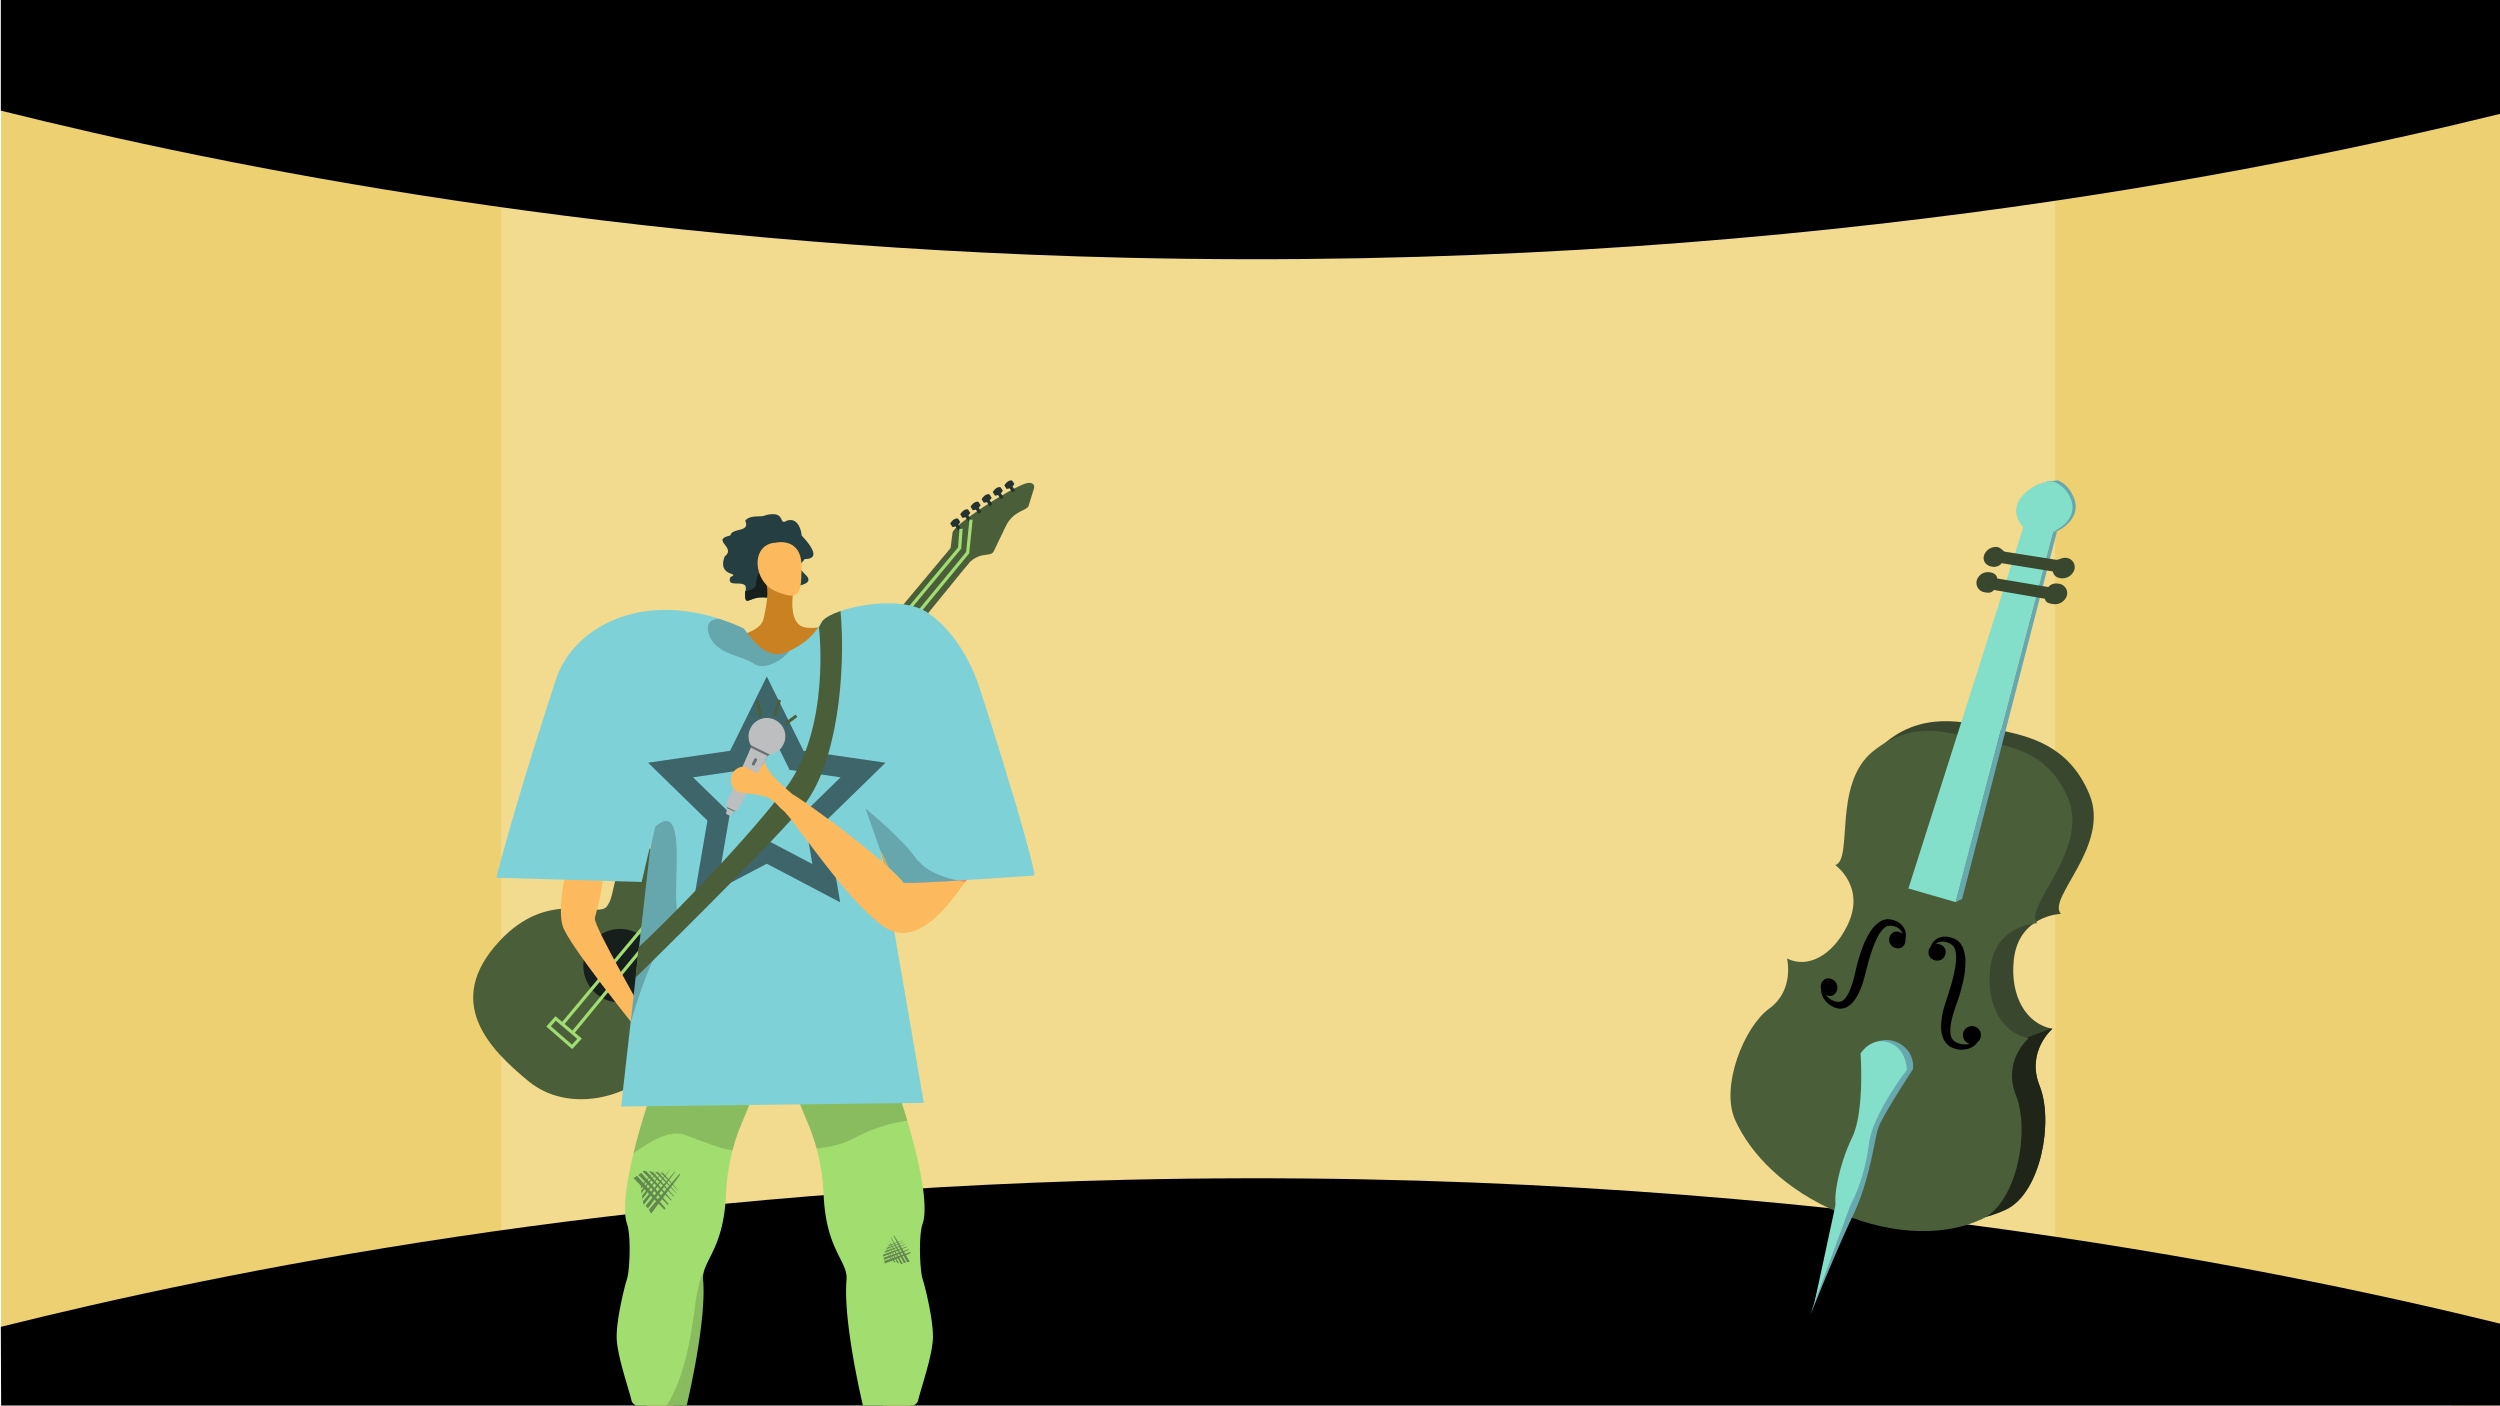 <svg xmlns="http://www.w3.org/2000/svg" xmlns:xlink="http://www.w3.org/1999/xlink" width="1366" height="768" viewBox="0 0 1366 768"><defs><style>.a,.af,.o,.u{fill:none;}.b{clip-path:url(#a);}.c{fill:#f7d45e;}.d{fill:#ffe182;}.e{fill:#c2c2c2;}.e,.w{opacity:0.2;}.f{fill:#000;}.g{clip-path:url(#b);}.h{fill:#fcb95d;}.ac,.ad,.h,.i,.j,.k,.m,.o,.p,.q,.r,.s,.t,.u,.v,.w{fill-rule:evenodd;}.i{fill:#a1dd6f;}.ab,.j{opacity:0.15;}.aj,.k{fill:#4a5e3a;}.l,.m{fill:#243330;}.n,.q{fill:#171f1c;}.o{stroke:#a1dd70;stroke-width:1.752px;}.af,.o,.u{stroke-miterlimit:10;}.p{fill:#243e41;}.r{fill:#c98121;}.s{fill:#f7805c;}.t{fill:#7fd1d8;}.u{stroke:#3e6569;stroke-width:11.428px;}.x{fill:#6d6e71;}.y{fill:#bcbec0;}.z{fill:#e6e7e8;}.aa{opacity:0.5;}.ac,.ae{fill:#d1d3d4;}.ad{fill:#36a5ad;}.af{stroke:#4a5e3a;stroke-width:1.678px;}.ag{fill:#66a8ad;}.ah{fill:#39472e;}.ai{fill:#1f2619;}.ak{fill:#83deca;}</style><clipPath id="a"><rect class="a" width="1366" height="768"/></clipPath><clipPath id="b"><rect class="a" width="399" height="539" transform="translate(0 0.439)"/></clipPath></defs><g class="b"><path class="c" d="M1366.449,16.872V775.336l-242.228-67.586-32.991-6.263,1.636-558.092,29.007-38.07Z"/><path class="c" d="M316.745,125.142,300.694,681.513.649,755.911V5.858L299.494,99.429Z"/><path class="d" d="M698.426,88.742H273.818V706.126h849.165V88.742Z"/><path class="e" d="M1122.883,103.978V87.952H273.718v2.622L.549,5.858v742.9l273.169-67.088V699.45h841.85l8.552,1.608L1366.349,768V16.767Z"/><path class="f" d="M.449,60.451c121.657,30.38,335.7,73.888,615,80.372,352.972,8.194,622.429-47.1,751-78.7V-.329H.449Z"/><path class="f" d="M.449,725c121.657-30.38,335.7-73.888,615-80.372,352.972-8.194,622.429,47.1,751,78.7V772.1L.649,774.944Z"/></g><g transform="translate(0 59.561)"><g class="g" transform="translate(223 169)"><g transform="translate(35.552 33.926)"><path class="h" d="M510.74,765.469s-1.184,16.64-2.964,22.042,11.3,3.723,11.876,3.928,10.694-6.465,10.694-6.465-6.478-1.97-4.359-22.555S510.74,765.469,510.74,765.469Z" transform="translate(-286.851 -261.094)"/><path class="h" d="M382.106,766.965s1.185,16.64,2.964,22.043-11.3,3.723-11.875,3.927-10.7-6.465-10.7-6.465,6.478-1.97,4.359-22.555S382.106,766.965,382.106,766.965Z" transform="translate(-272.423 -261.243)"/><path class="i" d="M423.1,579.345c-1.346,6.307-6.61,14.479-10.289,28.506a116.13,116.13,0,0,0-3.572,24.494c-1.159,26.231-10.325,34.086-12.2,42.316a12.581,12.581,0,0,0-.3,3.939c2.052,23.89-9.44,70.728-9.44,70.728s-2.448.209-5.933.324c-8.316.273-22.551-.014-23.717-5.04-1.663-7.135-8.129-25.1-8.129-35.008s4.284-27.3,5.681-31.515,2.311-23.379,0-29.982c-2.635-7.539-.166-23.257,3.542-38.622,4.3-17.8,10.275-35.116,11.939-38.659,0,0,29.8-12.794,36.187-10.332S425.086,570.035,423.1,579.345Z" transform="translate(-271.132 -241.822)"/><path class="i" d="M533.28,709.6c0,9.908-6.466,27.873-8.129,35.008s-29.65,4.716-29.65,4.716-11.491-46.838-9.44-70.728c.872-10.175-11.153-15.942-12.5-46.255a115.349,115.349,0,0,0-3.83-25.467c-3.665-13.436-8.712-21.377-10.03-27.533-1.988-9.31,9.842-16.381,16.229-18.851s36.188,10.332,36.188,10.332a215.532,215.532,0,0,1,7.1,20.83c5.738,19.2,12.075,45.88,8.382,56.45-2.312,6.6-1.4,25.77,0,29.982S533.28,699.7,533.28,709.6Z" transform="translate(-282.066 -241.822)"/><path class="j" d="M424.117,579.345c-1.346,6.307-6.61,14.479-10.289,28.506-7.359-.951-16.878-5.163-26.389-8.54-7.964-2.822-19.592,4.242-27.678,10.175,4.3-17.8,10.275-35.116,11.939-38.659,0,0,29.8-12.794,36.187-10.332S426.1,570.035,424.117,579.345Z" transform="translate(-272.15 -241.822)"/><path class="j" d="M519.218,591.657a89.318,89.318,0,0,0-29.189,9.685c-6.077,3.2-13.155,4.8-20.3,5.537-3.665-13.436-8.712-21.377-10.03-27.533-1.988-9.31,9.842-16.381,16.229-18.851s36.188,10.332,36.188,10.332A215.532,215.532,0,0,1,519.218,591.657Z" transform="translate(-282.066 -241.822)"/><path class="k" d="M385.054,441.364c-6.134-4.818-22.2-16.163-34.813-9.035s-9.35,22.8-14.805,29.418-31.587-10.175-58.571,18.838c-31.064,33.4-5.248,59.217,15.8,76.554,21.663,17.847,56.183,9.951,73.674-11.28,16.6-20.144,3.738-39.7,10.516-47.925s16.949-9.656,21.192-13.868c4.266-4.232,5.421-6.987,2.812-9.136s-8.063,2.178-13.708-3.772c-5.6-5.9-3.474-15.438,1.154-21.056S387.718,443.458,385.054,441.364Z" transform="translate(-262.477 -228.882)"/><path class="k" d="M378.937,434.375l12.357,10.181L544.9,255.932l-9.984-8.225Z" transform="translate(-274.057 -210.752)"/><path class="k" d="M551.847,245.5l1.292-10.1c.559-4.368,30.488-23.788,39.9-26.886,2.618-.861,5.488-.146,4.551,2.869l-2.931,9.427c-.8,2.557-8.306,2.46-12.456,11.1l-6.544,13.631c-1.2,2.49-4.706,1.361-8.265,2.839s-4.779,2.955-6.823,5.268S550.084,249.145,551.847,245.5Z" transform="translate(-291.226 -206.821)"/><rect class="l" width="1.856" height="3.984" transform="matrix(0.841, -0.541, 0.541, 0.841, 292.422, 3.27)"/><path class="m" d="M585.937,211.336a5.252,5.252,0,0,0,4.289-2.7l-1.18-1.836c-.576-.312-2.574-.239-4.3,2.612Z" transform="translate(-294.521 -206.672)"/><rect class="l" width="1.857" height="3.984" transform="matrix(0.841, -0.54, 0.54, 0.841, 286.096, 6.934)"/><path class="m" d="M578.914,215.405a5.257,5.257,0,0,0,4.288-2.7l-1.181-1.838c-.575-.312-2.573-.239-4.3,2.612Z" transform="translate(-293.823 -207.076)"/><rect class="l" width="1.856" height="3.984" transform="translate(280.006 10.808) rotate(-32.695)"/><path class="m" d="M572.151,219.707a5.249,5.249,0,0,0,4.288-2.7l-1.179-1.837c-.577-.313-2.574-.238-4.3,2.613Z" transform="translate(-293.15 -207.504)"/><rect class="l" width="1.856" height="3.984" transform="matrix(0.842, -0.54, 0.54, 0.842, 273.979, 14.903)"/><path class="m" d="M565.458,224.253a5.252,5.252,0,0,0,4.288-2.7l-1.179-1.837c-.576-.312-2.575-.239-4.3,2.613Z" transform="translate(-292.485 -207.956)"/><rect class="l" width="1.856" height="3.984" transform="translate(268.32 19.07) rotate(-32.695)"/><path class="m" d="M559.175,228.881a5.254,5.254,0,0,0,4.288-2.7l-1.179-1.837c-.576-.313-2.575-.239-4.3,2.612Z" transform="translate(-291.86 -208.416)"/><rect class="l" width="1.857" height="3.984" transform="translate(262.849 24.076) rotate(-32.708)"/><path class="m" d="M553.1,234.439a5.246,5.246,0,0,0,4.287-2.7l-1.179-1.837c-.575-.313-2.573-.238-4.3,2.613Z" transform="translate(-291.256 -208.969)"/><circle class="n" cx="20.105" cy="20.105" r="20.105" transform="translate(60.152 245.087)"/><g transform="translate(41.192 21.421)"><path class="o" d="M534.377,236.015l-.75,10.529L316.138,507.191" transform="translate(-309.005 -231.011)"/><path class="o" d="M322.476,511.276,538.62,248.549l1.857-18.091" transform="translate(-309.635 -230.458)"/><path class="o" d="M312.075,533.111l13.065,11.082-4.082,4.451L308.217,537.47Z" transform="translate(-308.217 -260.552)"/></g><path class="h" d="M319.021,440.082c-.339,1.016-5.421,22.714-2.371,32.534s39.3,55.224,46.42,63.356c0,0-2.182-14.266-2.139-15.281s-26.829-47.183-26.7-52.147c.042-1.694,3.816-11.181,5.149-28.462S319.021,440.082,319.021,440.082Z" transform="translate(-267.767 -229.117)"/><path class="p" d="M458.686,251.685c-3.78,4.942-4.82,3.01,1.345,9.567,2.777,4.257-3.817,4.318-8.5,6.569a8.947,8.947,0,0,0-2.655,1.81c-2.324,2.006-6.961,2.435-11.364,3.083-9.37-1.125-11.646,6.313-11.377-3.083.037-.122.086-.244.111-.367,2.3-7.939-10.875-.661-8.184-7.719,6.154-2.789-7.535.269-3.083-11.364,6.557-4.894-8.012-8.943,3.083-11.377.722-4.367,11.035-1.456,8.074-8.074,2.961-3.56,8.551-1.517,11.377-3.083,11.291-2.545,6.557,6.055,11.364,3.083,6.373-2.153,8.037,6.067,8.086,8.074C460.619,242.744,468.436,251.685,458.686,251.685Z" transform="translate(-277.518 -208.71)"/><path class="q" d="M452.9,270.667a8.947,8.947,0,0,0-2.655,1.81c-2.324,2.006-6.96,2.435-11.364,3.083-9.37-1.125-11.646,6.313-11.377-3.083.037-.122.086-.244.111-.367,3.07-.575,5.884-1.7,5.883-4.123,0-10.954,12.976-12.191,12.976-12.191s3.526,7.445,3.746,8.252C450.327,264.465,451.587,267.56,452.9,270.667Z" transform="translate(-278.884 -211.557)"/><path class="r" d="M403.766,299.291s28.985-.413,31.469-11.593,2.9-17.278,0-23.752,16.562,7.19,16.562,7.19-2.07,8.695,0,15.32,6.625,6.759,13.664,6.071,0,21.671,0,21.671-25.215,2.735-27.1,3.645-27.97.332-29.212,0S403.766,299.291,403.766,299.291Z" transform="translate(-276.526 -212.194)"/><path class="s" d="M394.068,495c1.178.089,6.794-2.275,15.774,3.422S428,513.019,434.8,511.65s2.243-9.116-1.688-10.817c-3.538-1.531-10.221-3.522-8.773-6.062s4.6-2.252,7.774.009,5.71.083,4.621-1.185-8.964-5.787-10.864-6.167c-1.4-.281-7.792,1.643-11.146.831s-16.684-5.232-16.684-5.232Z" transform="translate(-275.562 -234.151)"/><path class="h" d="M444.968,244.41s14.078-3.3,14.078,13.091-1.656,18.465-14.078,13.5S430.889,245.153,444.968,244.41Z" transform="translate(-279.634 -210.397)"/><path class="t" d="M570.537,428.787l-.245.022c-2.217.209-19.325,1.8-36.757,3.255-1.887.158-3.781.317-5.66.468-4.111.331-8.15.647-11.924.928-10.138.749-18.368,1.231-20.953,1.058l-3.909-8.69-3.305-7.351-1.512-3.363.144,1.483,1.044,6.063,6.531,37.974,16.1,93.56-165.389,2,5.162-45.772,2.787-24.712,1.907-16.869,6-53.181.447-3.939L355.955,433.5l-79.44-2.311s9.238-37.2,32.653-108.543c8.663-26.411,43.317-47.673,88.988-32.963a119.8,119.8,0,0,1,13.047,5.069c2.246,1.022,10.836,19.311,24.732,12.874.3-.137.591-.274.879-.418,12.686-6.12,15.588-13.1,17.669-15.971,0-.007.007-.014.014-.022.072-.086.137-.172.2-.258,1.462-1.843,5.019-3.795,9.886-5.451,13.22-4.5,36.159-7.194,48.048,1.151S535.476,310.166,541.678,331c10.419,32,21.695,69.389,26.893,89.887.086.339.166.663.245.98C569.91,426.253,570.537,428.787,570.537,428.787Z" transform="translate(-263.873 -214.087)"/><path class="h" d="M525.657,436.136c-1.519,1.285-2.235,3.375-12.472,6.725-4.517-7.223-46.723-39.988-60.712-48.4-3.113-2.688-7.116-6.186-8.462-7.54-2.312-2.327-6.417-7.569-6.332-8.928s-6.728-6.8-8.3-7.066-2.088,2.872,1.313,4.339,4.635,4.62,3.283,7.047-4.722-2.98-8.385-2.88-8.376,3.924-6.141,10.121,9.13,3.093,18.7,6.337c4.379,1.483,6.088,4.918,8.826,7.074,6.374,5.02,32.988,47.33,54.909,63.433s43.632-24.235,46.146-25.307C548.041,441.09,527.176,434.851,525.657,436.136Z" transform="translate(-278.028 -223.003)"/><path class="u" d="M434.812,339.96l16.253,32.932,36.342,5.281-26.3,25.634,6.208,36.2-32.505-17.089L402.306,440l6.208-36.2-26.3-25.634,36.342-5.281Z" transform="translate(-274.383 -219.925)"/><path class="v" d="M560.685,450.3c-.583.742-1.325,1.764-2.21,2.981Z" transform="translate(-291.909 -230.897)"/><path class="w" d="M372.694,485.34c-4.493,5.617-11.4,27.21-14.732,38.212l10.692-94.762,2.773-12.32c17.28-15.5,9.907,29.737,11.686,43.46S378.793,477.715,372.694,485.34Z" transform="translate(-271.971 -227.215)"/><path class="w" d="M449.576,308.136c-4.112,5.328-13.731,10.808-19.253,7.193-8.151-5.328-22.724-5.335-25.266-17.784-1.008-4.925,1.937-6.653,5.861-6.934a119.8,119.8,0,0,1,13.047,5.069C426.21,296.7,434.8,314.99,448.7,308.554,448.992,308.417,449.287,308.28,449.576,308.136Z" transform="translate(-276.634 -215.018)"/><path class="k" d="M451.571,393.775c-22.185,25.633-90.514,92.407-90.514,92.407l1.548-16.553c.115-.1.23-.209.359-.316,9.3-8.31,55.1-53.743,79.865-86.331,25.108-33.027,18.382-88.1,18.382-88.1s.663-1.354,1.678-3.183c0-.007.007-.014.014-.022.072-.086.137-.172.2-.258,1.462-1.843,5.019-3.795,9.886-5.451C475.986,318.627,471.421,370.842,451.571,393.775Z" transform="translate(-272.279 -214.557)"/><g transform="translate(138.103 129.814)"><path class="x" d="M429.429,367.273l.081,1.417-13.062,32.247.2.964L420,403.561l1.361-.461,17.315-29.864,1.177-.792s-.578-3.9-.471-4.118S429.429,367.273,429.429,367.273Z" transform="translate(-415.89 -352.455)"/><path class="y" d="M420.161,403.118l-3.206-1.591a1.735,1.735,0,0,1-.819-2.251l13.328-30.43,9.161,4.547-16.178,29.016A1.734,1.734,0,0,1,420.161,403.118Z" transform="translate(-415.845 -352.612)"/><path class="y" d="M418.082,409.744l-2.253-1.118.759-2.9,3.345,1.661Z" transform="translate(-415.829 -356.279)"/><path class="y" d="M444.131,351.944l-.179-.088a9.918,9.918,0,0,0-13.293,4.474l-.089.179a9.9,9.9,0,0,0,.16,9.128l10.42,5.172a9.9,9.9,0,0,0,7.367-5.393l.089-.179A9.918,9.918,0,0,0,444.131,351.944Z" transform="translate(-417.191 -350.819)"/><g transform="translate(13.809 21.637)"><rect class="z" width="4.408" height="1.773" rx="0.886" transform="translate(0 3.948) rotate(-63.603)"/><rect class="x" width="4.408" height="1.773" rx="0.886" transform="translate(0 3.948) rotate(-63.603)"/></g><path class="s" d="M522.808,449.715a10.272,10.272,0,0,1,.712.98Z" transform="translate(-426.466 -360.653)"/><path class="h" d="M544.594,446.092c-7.431,10.21-25,34.021-42.7,21.01-21.924-16.1-48.537-58.415-54.909-63.434-2.743-2.152-4.45-5.587-8.827-7.07a44.3,44.3,0,0,0-10.613-1.908c-.144-.007-.287-.022-.431-.043-2.845-.281-5.055-.684-6.495-2.347a4.547,4.547,0,0,1-.475-.62,6.838,6.838,0,0,1-.691-1.418c-2.153-5.976,2.138-9.741,5.738-10.094.115-.014.238-.022.353-.029h.05c1.577-.043,3.1.936,4.428,1.865a2.841,2.841,0,0,0,.777.547c1.159.814,2.124,1.4,2.794.922a1.3,1.3,0,0,0,.389-.454,3.981,3.981,0,0,0,.324-.771,4.189,4.189,0,0,0,.137-.6,3.8,3.8,0,0,0,.561-.922l.022-.022a.1.1,0,0,0-.014.043c.022-.036.036-.065.05-.094s.022-.022.043-.043c.043-.057.094-.107.144-.165q.108-.119.238-.238c.094-.108.2-.209.3-.31.151-.144.3-.288.439-.432a7.863,7.863,0,0,0,1.173-1.462,1.239,1.239,0,0,1,.274.692c-.079,1.361,4.025,6.6,6.335,8.928,1.346,1.354,5.35,4.853,8.461,7.539,10.1,6.077,34.921,24.855,49.631,37.535,1.62,6.977,3.931,17.215,3.708,18.217-.338,1.526,12.032.676,13.385,1.015C520.106,452.161,535.795,448.633,544.594,446.092Z" transform="translate(-416.132 -353.523)"/><path class="s" d="M558.455,448.27a1.3,1.3,0,0,0-.359.288h-.007a9.759,9.759,0,0,0-.872,1.029c-1.13-.2-2.426-.447-3.83-.748-4.5.266-8.885.518-12.867.72-8.157.411-14.623.648-16.921.49v-.007c10.239-3.348,10.952-5.437,12.471-6.725a2.906,2.906,0,0,1,1.707-.13C543.105,443.683,558.455,448.27,558.455,448.27Z" transform="translate(-426.545 -359.999)"/><path class="t" d="M591.106,433.181c-.079-.317-.159-.641-.245-.98-2.3-9.089-5.805-21.5-9.895-35.287-7.269.322-14.644-.313-21.851-.674-13.737-.688-27.7-1.839-41.438-.82a9.279,9.279,0,0,1-1.459-.019,19.507,19.507,0,0,1-9.348,3.419,22.029,22.029,0,0,1-6.185-.252c.173,1.037.324,2.087.425,3.147.367,1.476.777,2.952,1.209,4.428,1.209,4.162,2.592,8.294,3.781,12.391.864,2.981,1.756,5.969,2.477,9l.065.281.065.094a.022.022,0,0,0,.007.014l1.361,1.865,10.534,14.487.712.98v.007c2.3.158,8.763-.079,16.921-.49,3.982-.2,8.367-.454,12.867-.72l4.7-.281h.007c18.367-1.131,37.009-2.463,37.009-2.463s-.086-.41-.245-1.188C592.3,438.8,591.8,436.414,591.106,433.181Z" transform="translate(-424.266 -355.214)"/><path class="w" d="M535.476,439.461a21.645,21.645,0,0,1-4.947-3.924,15.061,15.061,0,0,0-1.834-1.686h0c-7.721-11.472-28.237-28.172-28.237-28.172l8.226,23.29a.022.022,0,0,0,.007.014c.05.23.7,2.93,1.526,6.466a96.749,96.749,0,0,1,10.368,9.886l.712.98v.007c2.3.158,8.763-.079,16.921-.49,3.982-.2,8.367-.454,12.867-.72C546.3,444.069,540.286,442.341,535.476,439.461Z" transform="translate(-424.244 -356.274)"/></g><g class="aa" transform="translate(87.576 376.052)"><g transform="translate(4.036)"><path class="l" d="M385.694,627.509l-.628.736-6,7.034-10.039,11.772c.277.413.543.839.792,1.281.161.285.316.572.467.861,2.25-3.012,5.42-7.258,8.613-11.534,2.586-3.478,5.185-6.975,7.318-9.843Z" transform="translate(-364.685 -624.569)"/><path class="l" d="M383.075,625.881l-2.267,2.658-4.786,5.613-8.975,10.521a15.208,15.208,0,0,1,1.282,1.507l7.561-10.127,6.555-8.816.883-1.2Z" transform="translate(-364.488 -624.407)"/><path class="l" d="M366.152,643.8c2.7-3.609,13.3-17.8,14.526-19.542l-.019-.013L365.507,642l.01,1.272Q365.842,643.527,366.152,643.8Z" transform="translate(-364.334 -624.244)"/><path class="l" d="M377.243,624.57c-.249.445-12.188,16.4-12.188,16.4l-.019-2.1Z" transform="translate(-364.288 -624.276)"/><path class="l" d="M374.184,624.828c-.2.355-9.733,13.1-9.733,13.1l-.019-1.677Z" transform="translate(-364.228 -624.302)"/><path class="l" d="M372,624.758c-.159.283-7.775,10.465-7.775,10.465l-.016-1.339Z" transform="translate(-364.205 -624.295)"/></g><g transform="translate(0 1.1)"><path class="l" d="M377.249,646.338l-15.562-17.747q-.969.636-1.964,1.231c4.527,4.638,11.183,11.453,16.938,17.329Q376.954,646.744,377.249,646.338Z" transform="translate(-359.723 -625.776)"/><path class="l" d="M379.235,643.837l-14.946-17.046q-.778.589-1.581,1.136c3.8,3.895,10.651,10.91,16.111,16.482Z" transform="translate(-360.02 -625.597)"/><path class="l" d="M381.106,641.464,367.36,625.787l-1.312-.322q-.336.285-.68.559c2.622,2.687,10.218,10.471,15.467,15.822Z" transform="translate(-360.284 -625.465)"/><path class="l" d="M382.853,639.465l-11.589-13.218-2.341-.575s8.65,8.87,13.748,14.062Z" transform="translate(-360.638 -625.486)"/><path class="l" d="M384.449,637.64l-9.812-11.19-1.871-.458s7.6,7.8,11.568,11.829Z" transform="translate(-361.02 -625.517)"/><path class="l" d="M385.852,636.354l-8.231-9.387-1.5-.367s6.6,6.767,9.632,9.848C385.788,636.416,385.82,636.385,385.852,636.354Z" transform="translate(-361.354 -625.578)"/></g></g><g class="aa" transform="translate(223.889 412.452)"><g transform="translate(1.1)"><path class="l" d="M517.488,664.9l.279.547,2.667,5.225,4.462,8.746c.31-.062.624-.114.944-.153.206-.026.412-.047.619-.065l-4.67-7.853-3.992-6.683Z" transform="translate(-512.823 -664.663)"/><path class="l" d="M515.88,666.094l1.008,1.975,2.127,4.17L523,680.058a9.685,9.685,0,0,1,1.2-.386c-.974-1.637-2.531-4.254-4.1-6.894l-3.576-5.986-.486-.808Z" transform="translate(-512.663 -664.794)"/><path class="l" d="M522.249,680.438c-1.46-2.459-7.2-12.122-7.928-13.266l-.012.008,6.73,13.2.747.3C521.94,680.6,522.093,680.515,522.249,680.438Z" transform="translate(-512.507 -664.912)"/><path class="l" d="M513.592,669.454c.2.254,6.655,11.132,6.655,11.132l-1.236-.5Z" transform="translate(-512.436 -665.139)"/><path class="l" d="M512.933,671.469c.159.2,5.315,8.89,5.315,8.89l-.988-.4Z" transform="translate(-512.37 -665.34)"/><path class="l" d="M512.308,672.861c.128.162,4.246,7.1,4.246,7.1l-.79-.316Z" transform="translate(-512.308 -665.478)"/></g><g transform="translate(0 2.729)"><path class="l" d="M526.081,674.872l-14.187,4.812q.138.723.244,1.451c3.82-1.527,9.433-3.774,14.276-5.72Z" transform="translate(-511.166 -668.407)"/><path class="l" d="M525.087,673.146l-13.626,4.621q.155.6.282,1.2c3.207-1.282,8.985-3.594,13.579-5.441Z" transform="translate(-511.123 -668.235)"/><path class="l" d="M524.126,671.495l-12.532,4.25-.508.691c.058.178.111.357.163.535,2.213-.883,8.622-3.446,13.035-5.223Z" transform="translate(-511.086 -668.071)"/><path class="l" d="M523.36,670.043l-10.565,3.582-.906,1.233s7.3-2.916,11.586-4.643Z" transform="translate(-511.166 -667.927)"/><path class="l" d="M522.678,668.752l-8.944,3.033-.723.986s6.418-2.564,9.746-3.908C522.73,668.827,522.7,668.789,522.678,668.752Z" transform="translate(-511.277 -667.798)"/><path class="l" d="M522.265,667.693l-7.5,2.545-.578.788s5.571-2.224,8.114-3.254Z" transform="translate(-511.394 -667.693)"/></g></g><path class="ab" d="M399.638,691.24c2.052,23.89-9.44,70.728-9.44,70.728s-2.448.209-5.933.324c.05-.5-5.9-.45-5.571-.914,13.723-19.187,15.755-53.875,17.662-62.77.439-2.048,1.517-8.283,3.577-11.307A12.581,12.581,0,0,0,399.638,691.24Z" transform="translate(-274.032 -254.462)"/><g transform="translate(214.314 521.114)"><path class="ac" d="M565.255,807.406c-6.134.821-18.547-.115-27.576-.619h-.007c-.288-.022-.555-.036-.829-.05-4.709-.252-8.366-.367-9.489-.007-.122.042-.274.079-.454.122-.447.108-1.065.231-1.822.346-6.811,1.059-24.4,2.11-24.618-3.175a12.974,12.974,0,0,1,.288-3.031c.043-.215.086-.431.144-.648.007-.014.007-.022.014-.036.065-.288.137-.584.223-.879.007-.007.007-.007.007-.014,1.555-5.457,5.321-11.225,6.156-10.728,11.175,6.652,22.1-1.218,24.359-3.01.281-.223.425-.353.425-.353s.424.029,1.231.108c.439.05,1,.115,1.663.195.359.043.748.093,1.173.15.144.022.288.036.432.065q.517.065,1.1.151c.187.029.375.058.575.094h.007c1.059.166,2.24.367,3.543.612.813.151,1.663.317,2.563.5,1.354.274,2.808.6,4.349.958.144.043.3.094.44.144.771.238,1.526.5,2.268.777a47.394,47.394,0,0,1,7.092,3.3l.007.007C568.978,798.37,572.823,806.4,565.255,807.406Z" transform="translate(-500.453 -785.323)"/><path class="ad" d="M558.556,792.386a14.671,14.671,0,0,0-10.52,10.692s-4.81-.885-10.26-1.685c-.468-.065-.951-.13-1.433-.195-.872-.123-1.757-.245-2.636-.353-.756-.093-1.5-.179-2.232-.258-4.046-.432-7.546-.591-8.683-.05-3.082,1.454-22.221,5.09-22.012.453a2.3,2.3,0,0,1,.144-.648c.007-.014.007-.022.014-.036a5.424,5.424,0,0,0,.223-.879c.007-.007.007-.007.007-.014,1.555-5.457,5.321-11.225,6.156-10.728,11.175,6.652,22.1-1.218,24.358-3.01.281-.223.425-.353.425-.353s.424.029,1.231.108c.439.05,1,.115,1.663.195.359.043.748.093,1.173.15.144.022.288.036.432.065q.517.065,1.1.151c.187.029.375.058.575.094h.007c1.059.166,2.24.367,3.543.612.813.151,1.663.317,2.563.5,1.354.274,2.808.6,4.349.958.144.043.3.094.44.144.771.238,1.526.5,2.268.777a47.4,47.4,0,0,1,7.092,3.3Z" transform="translate(-500.486 -785.323)"/><g transform="translate(29.896 0.303)"><path class="ae" d="M540.98,786.026c-.209.195-.5.476-.865.843a21.423,21.423,0,0,0-3.383,4.327,10.159,10.159,0,0,0-.785,1.685c-.079.223-.144.453-.2.684l-2.095-.511a10.959,10.959,0,0,1,1.094-2.722v-.007a16.1,16.1,0,0,1,1.015-1.619,23.929,23.929,0,0,1,2.513-3.046c.359.043.748.093,1.173.15.144.022.288.036.432.065Q540.4,785.939,540.98,786.026Z" transform="translate(-533.65 -785.659)"/></g><g transform="translate(36.779 1.375)"><path class="ae" d="M548.428,787.353c-1.2,1.131-4.291,4.285-5.032,7.352l-2.1-.512c.7-2.88,2.974-5.666,4.572-7.344C546.678,787,547.529,787.167,548.428,787.353Z" transform="translate(-541.293 -786.85)"/></g><g transform="translate(44.339 2.981)"><path class="ae" d="M556.32,789.41c-1.4,1.4-3.881,4.162-4.536,6.87l-2.1-.512c.663-2.765,2.786-5.443,4.363-7.135C554.822,788.871,555.578,789.136,556.32,789.41Z" transform="translate(-549.688 -788.633)"/></g><g transform="translate(23.606)"><path class="y" d="M536.281,800.846a8.868,8.868,0,0,1-1.7,1.1,12.343,12.343,0,0,0-5.076,4.91c-1.274,2.218-1.671,4.451-1.224,5.624l-1.346.511c-.533-1.4-.274-3.571.748-5.789a13.926,13.926,0,0,1,6.25-6.544c.036-.022.079-.043.115-.065,3.586-1.865,3-4,1.2-7.74q-.151-.324-.324-.67c-.2-.411-.4-.828-.6-1.245-.1-.216-.195-.432-.281-.641a5.078,5.078,0,0,1-.216-3.888,3.307,3.307,0,0,1,.425-.727c.281-.223.425-.353.425-.353s.424.029,1.231.108l.195.568a1.836,1.836,0,0,0-.965.987,2.893,2.893,0,0,0-.079,1.685,7.092,7.092,0,0,0,.562,1.648l.411.843c.065.13.122.259.186.382C537.829,794.834,539.486,798.225,536.281,800.846Z" transform="translate(-526.666 -785.323)"/></g><g transform="translate(35.556 0.518)"><path class="y" d="M545.4,793.847a26.98,26.98,0,0,1-1.836,3.651,19.485,19.485,0,0,0-1.893,3.953,6.212,6.212,0,0,0,.568,5.048l-.633.346H541.6l-.627.338c-.072-.13-.137-.259-.2-.388a7.493,7.493,0,0,1-.532-5.538,19.944,19.944,0,0,1,2.073-4.471,24.534,24.534,0,0,0,1.743-3.449,3.879,3.879,0,0,0,.245-1.2,4.417,4.417,0,0,0-.842-2.664,10.077,10.077,0,0,0-2.715-2.585c-.345-.231-.568-.36-.583-.367l.346-.627q.517.065,1.1.151c.187.029.375.058.575.094h.007a11.608,11.608,0,0,1,2.2,2.132,6.935,6.935,0,0,1,1.116,2.073A5.156,5.156,0,0,1,545.4,793.847Z" transform="translate(-539.936 -785.898)"/></g></g><g transform="translate(51.138 523.577)"><path class="ac" d="M323.222,810.142c6.135.82,18.548-.115,27.577-.62h.007c.287-.022.554-.036.828-.05,4.709-.252,8.366-.367,9.49-.007.122.043.273.079.453.122.447.108,1.066.231,1.822.346,6.812,1.058,24.4,2.109,24.618-3.175a12.965,12.965,0,0,0-.288-3.031c-.043-.216-.086-.432-.144-.648-.007-.014-.007-.022-.014-.036-.065-.288-.137-.583-.223-.878-.007-.007-.007-.007-.007-.014-1.555-5.458-5.321-11.226-6.156-10.728-11.174,6.653-22.1-1.217-24.358-3.01-.281-.223-.425-.353-.425-.353s-.425.029-1.231.108c-.439.05-1,.115-1.663.195-.36.043-.749.094-1.173.151-.144.022-.288.036-.432.065q-.519.065-1.1.151c-.187.029-.375.058-.576.094h-.007c-1.058.166-2.24.367-3.543.612-.813.151-1.663.317-2.563.5-1.354.274-2.808.6-4.349.957-.144.043-.3.094-.439.144-.77.238-1.526.5-2.268.778a47.182,47.182,0,0,0-7.093,3.3l-.007.007C319.5,801.105,315.654,809.133,323.222,810.142Z" transform="translate(-319.262 -788.058)"/><path class="ad" d="M331.134,795.122a14.668,14.668,0,0,1,10.52,10.692s4.81-.885,10.261-1.684c.467-.065.95-.13,1.433-.195.871-.122,1.756-.245,2.635-.353.756-.094,1.5-.18,2.232-.259,4.047-.432,7.546-.591,8.684-.05,3.082,1.454,22.22,5.091,22.011.454a2.3,2.3,0,0,0-.144-.648c-.007-.014-.007-.022-.014-.036a5.413,5.413,0,0,1-.223-.878c-.007-.007-.007-.007-.007-.014-1.555-5.458-5.321-11.226-6.156-10.728-11.174,6.653-22.1-1.217-24.358-3.01-.281-.223-.425-.353-.425-.353s-.425.029-1.231.108c-.439.05-1,.115-1.663.195-.36.043-.749.094-1.173.151-.144.022-.288.036-.432.065q-.519.065-1.1.151c-.187.029-.375.058-.576.094H351.4c-1.058.166-2.24.367-3.543.612-.813.151-1.663.317-2.563.5-1.354.274-2.808.6-4.349.957-.144.043-.3.094-.439.144-.77.238-1.526.5-2.268.778a47.182,47.182,0,0,0-7.093,3.3Z" transform="translate(-320.442 -788.058)"/><g transform="translate(31.537 0.303)"><path class="ae" d="M354.281,788.761c.208.195.5.475.864.842a21.486,21.486,0,0,1,3.384,4.327,10.259,10.259,0,0,1,.784,1.685c.079.223.144.454.2.684l2.1-.511a10.992,10.992,0,0,0-1.1-2.721v-.007a15.954,15.954,0,0,0-1.015-1.62,24,24,0,0,0-2.513-3.046c-.36.043-.749.094-1.173.151-.144.022-.288.036-.432.065Q354.864,788.675,354.281,788.761Z" transform="translate(-354.281 -788.394)"/></g><g transform="translate(24.848 1.375)"><path class="ae" d="M346.853,790.089c1.2,1.13,4.291,4.284,5.033,7.351l2.1-.511c-.7-2.88-2.974-5.666-4.572-7.344C348.6,789.736,347.753,789.9,346.853,790.089Z" transform="translate(-346.853 -789.585)"/></g><g transform="translate(17.792 2.981)"><path class="ae" d="M339.018,792.146c1.4,1.4,3.881,4.162,4.536,6.869l2.095-.512c-.662-2.765-2.786-5.443-4.363-7.135C340.516,791.606,339.759,791.872,339.018,792.146Z" transform="translate(-339.018 -791.368)"/></g></g><g transform="translate(155.162 119.966)"><line class="af" x1="2.054" y1="8.719" transform="translate(0 0.405)"/><line class="af" y1="8.862" x2="2.836" transform="translate(9.391)"/><line class="af" y1="4.512" x2="6.069" transform="translate(15.392 8.64)"/></g></g></g></g><path class="ag" d="M1123.957,290.3s16.182-7.348,7.834-21.076c0,0-2.6-5.107-7.5-6.746l-6.141.7,3.548,27.455Z"/><path class="ah" d="M1114.472,593.385c-7.59-18.866,6.951-31.255,6.951-31.255-14.034-2.484-23.261-17.591-21.082-37.692,2.644-24.425,25.726-25.1,25.726-25.1-7.882-8.6,27.268-37.147,15.564-65.347-11.426-27.543-34.166-31.721-48.425-34.961-14-3.184-39.765-12.066-62.292,6.132-22.036,17.8-5.23,59.346-15.175,62.424,0,0,16.827,11.821,6.716,32.762-8.242,17.075-28.84,35.555-42.791,45.638-13.757,9.944-26.831,42.664-18.637,60.88,8.341,18.542,27.023,38.17,57.052,50.792,31.345,13.17,59.088,12.137,77.91,3.289C1115.176,651.928,1122.17,612.544,1114.472,593.385Z"/><path class="ai" d="M1095.986,660.947c-18.818,8.845-46.563,9.88-77.908-3.292-30.03-12.62-48.712-32.247-57.053-50.792-6.217-13.829-.181-36.014,9.11-50.251l119.358,17.112L1120.774,562q.322.069.649.124s-14.542,12.391-6.951,31.254C1122.172,612.547,1115.178,651.929,1095.986,660.947Z"/><path class="aj" d="M1101.528,598.485c-7.59-18.866,6.951-31.254,6.951-31.254-14.034-2.484-23.261-17.592-21.083-37.693,2.645-24.424,25.726-25.1,25.726-25.1-7.881-8.6,28.61-39.965,16.905-68.164-11.425-27.544-35.506-28.9-49.766-32.144-13.995-3.184-34.4-11.748-56.924,6.45-22.037,17.8-10.6,59.028-20.543,62.106,0,0,16.828,11.821,6.716,32.762-8.241,17.075-22.159,23.847-33.071,18.258,0,0,4.232,17.3-9.719,27.38-13.757,9.944-26.831,42.664-18.637,60.88,8.34,18.542,27.023,38.17,57.052,50.793,31.344,13.17,59.087,12.136,77.909,3.288C1102.232,657.029,1109.226,617.644,1101.528,598.485Z"/><path class="ag" d="M1068.558,492.916l3.557-1.744L1123.957,290.3l-2.256.335Z"/><path class="f" d="M1041.127,513.047c.053-.2.107-.4.147-.624a7.869,7.869,0,0,0-.716-4.932,8.978,8.978,0,0,0-2.036-2.639,10.262,10.262,0,0,0-3.229-1.852,10.984,10.984,0,0,0-1.874-.542l-.48-.112-.689-.046-.88-.043a3.948,3.948,0,0,0-1.167.143c-.429.1-.868.2-1.3.332a16.884,16.884,0,0,0-2,1.052,19.526,19.526,0,0,0-5.621,6.352,47.013,47.013,0,0,0-3.645,7.66c-1,2.674-1.875,5.424-2.648,8.191-.737,2.8-1.267,5.629-1.958,8.14a51.224,51.224,0,0,1-2.415,7.284c-1,2.146-2.138,4.2-3.587,5.181a4,4,0,0,1-2.234.824,7.085,7.085,0,0,1-2.612-.443,10.445,10.445,0,0,1-4.229-2.931c-.1-.123-.191-.256-.289-.393a5.223,5.223,0,0,0,.581.266c5.881,1.994,8.145-7.1,2.283-9.044-4.059-1.35-6.375,2.581-5.473,5.769a8.821,8.821,0,0,0,1.2,4.521,12.03,12.03,0,0,0,4.731,4.655,10.613,10.613,0,0,0,3.856,1.279,7.542,7.542,0,0,0,4.462-.948c2.736-1.485,4.365-3.941,5.727-6.415a41.494,41.494,0,0,0,3.176-7.947c.841-2.825,1.415-5.543,2.166-8.182.684-2.681,1.457-5.324,2.338-7.856a59.341,59.341,0,0,1,2.909-7.2,18.661,18.661,0,0,1,3.851-5.462c.363-.325.755-.5,1.118-.79a2.07,2.07,0,0,0,.423-.17c.16-.057.2-.216.561-.211l.877-.082.216-.025.082-.008.247.023a7.431,7.431,0,0,1,1.432.186,6.994,6.994,0,0,1,4.262,2.5,6.716,6.716,0,0,1,.992,1.8,5,5,0,0,0-1.9-1.052c-5.751-1.761-7.91,6.894-2.182,8.684C1039.311,519.095,1041.524,515.94,1041.127,513.047Zm-1.694,2.971a7.579,7.579,0,0,0,.675-.787,6.252,6.252,0,0,0,.944-1.89,6.252,6.252,0,0,1-.944,1.89A7.579,7.579,0,0,1,1039.433,516.018Z"/><path class="f" d="M1056.986,524.623c5.944,1.851,8.828-6.791,2.855-8.619a5.029,5.029,0,0,0-2.206-.2,6.514,6.514,0,0,1,1.831-.957,7.259,7.259,0,0,1,5.073.323,8.369,8.369,0,0,1,1.354.669l.224.12.072.063.185.144.716.582c.327.207.269.363.383.5a2.162,2.162,0,0,0,.276.393c.165.459.411.838.549,1.329a19.494,19.494,0,0,1,.377,6.954,60.114,60.114,0,0,1-1.433,7.907c-.632,2.7-1.42,5.427-2.306,8.131-.8,2.713-1.8,5.38-2.636,8.3a42.639,42.639,0,0,0-1.615,8.741c-.172,2.97-.105,6.095,1.48,9.135a9.348,9.348,0,0,0,3.435,3.748,11.974,11.974,0,0,0,4.194,1.477,12.183,12.183,0,0,0,6.975-.817,8.234,8.234,0,0,0,3.714-3.1,4.912,4.912,0,1,0-4.836.686,6.047,6.047,0,0,0,.691.166c-.166.049-.32.1-.492.142a11.073,11.073,0,0,1-5.523-.308,8.266,8.266,0,0,1-2.6-1.349,4.875,4.875,0,0,1-1.54-2.171c-.736-1.779-.6-4.266-.294-6.74a50.819,50.819,0,0,1,1.936-7.755c.787-2.585,1.9-5.339,2.816-8.2.855-2.857,1.622-5.757,2.231-8.674a48.33,48.33,0,0,0,1.027-8.807,20.629,20.629,0,0,0-1.477-8.8,18.9,18.9,0,0,0-1.194-2.075c-.308-.36-.639-.706-.968-1.038a4.68,4.68,0,0,0-.954-.8l-.8-.473-.634-.355-.483-.181a11.87,11.87,0,0,0-1.948-.612,10.625,10.625,0,0,0-3.827-.271,8.929,8.929,0,0,0-3.189,1.08,7.625,7.625,0,0,0-3.291,3.758c-.089.209-.147.41-.212.607C1053.013,519.5,1053.192,523.43,1056.986,524.623Zm-2.381-4.906a6.366,6.366,0,0,1,.215-2.129,6.366,6.366,0,0,0-.215,2.129,7.029,7.029,0,0,0,.149,1.053A7.029,7.029,0,0,1,1054.6,519.717Z"/><path class="ak" d="M1121.233,263.038c-7.226-.944-28.23,10.771-15.721,25.2l-62.76,197.228,12.792,3.694,13.014,3.76L1121.7,290.635C1142.014,280.656,1128.519,263.986,1121.233,263.038Z"/><path class="ah" d="M1129.086,304.812c-2.113-.332-4.493,1.235-5.538,1.064l-27.977-4.411c-1.012-.163-2.25-2.249-4.268-2.569a6.864,6.864,0,0,0-7.257,4.672c-.84,2.889,1.038,5.489,4.156,6a5.436,5.436,0,0,0,5.547-1.836l27.946,4.533c.426,2.3,2.056,3.3,4.168,3.653a6.94,6.94,0,0,0,7.573-4.6A5.13,5.13,0,0,0,1129.086,304.812Z"/><path class="ag" d="M1019.392,572.432a22.371,22.371,0,0,1,7.848-3.746c8.947-2.242,18,4.519,18.1,13.742a10.7,10.7,0,0,1-.133,1.84s-16.744,25.505-18.926,32.112-4.548,28.456-13.778,47.648S989.287,718.3,989.287,718.3L1020,616.6Z"/><path class="ah" d="M1124.979,318.961c-2.109-.348-4.094-.144-5.758,1.81l-27.9-4.681c-.4-2.255-2.02-3.051-4.031-3.384a6.364,6.364,0,0,0-7.127,4.229,5.2,5.2,0,0,0,3.97,6.631c2.014.348,3.753.7,5.365-1.212l27.87,4.8c.42,2.307,2.277,2.542,4.385,2.9a6.852,6.852,0,0,0,7.562-4.538A5.192,5.192,0,0,0,1124.979,318.961Z"/><path class="ak" d="M1041.891,584.586s.094-11.481-9.739-14.91c-9.7-3.383-15.541,5.894-15.541,5.894s2.308,31.967-4.629,46.013c-6.911,14-12.523,38.523-6.795,40.932,5.772,2.422,14.17-21.193,15.975-37.349C1022.956,609.065,1041.891,584.586,1041.891,584.586Z"/><path class="ak" d="M1005.519,646.344l-14.2,65.9,22.918-62.293Z"/></svg>